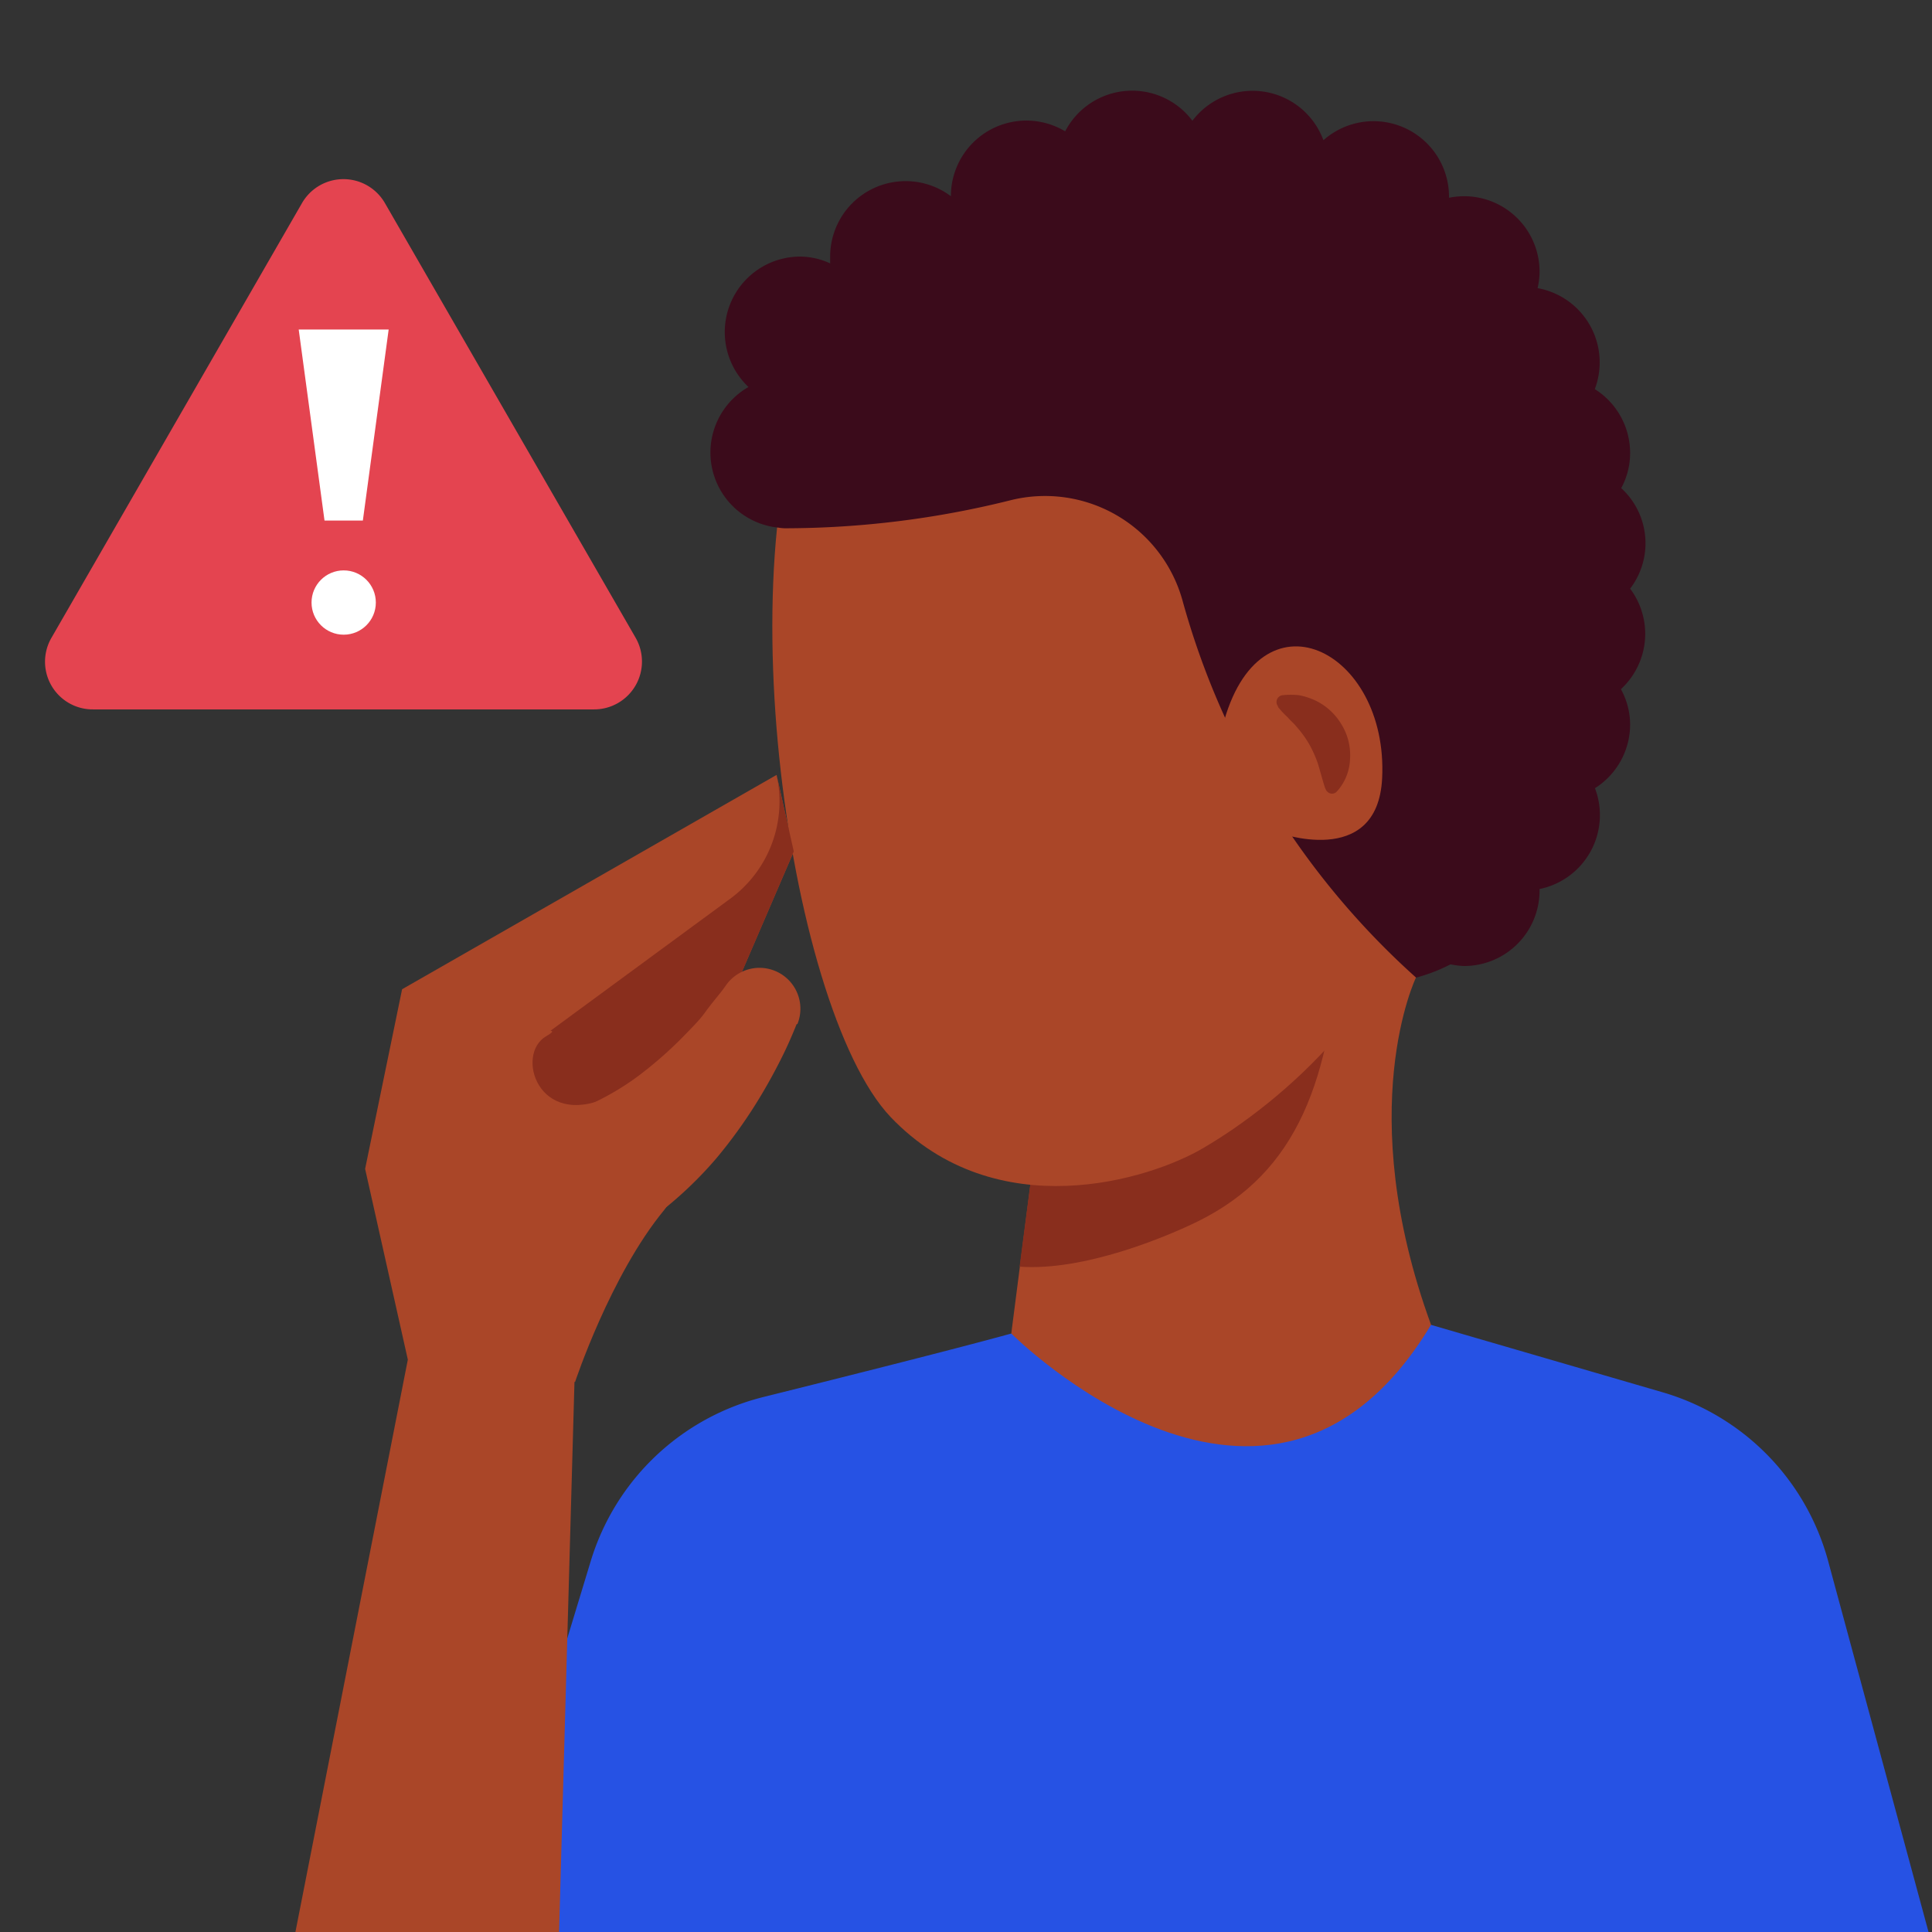 <svg xmlns="http://www.w3.org/2000/svg" id="Layer_1" data-name="Layer 1" viewBox="0 0 128 128"><rect x="0" y="0" width="128" height="128" fill="#333333" stroke="none"/><defs><style>.cls-1{fill:#2652e4}.cls-2{fill:#aa4628}.cls-3{fill:#892e1d}.cls-4{fill:#3b0b1b}.cls-5{fill:#e44450}.cls-6{fill:#fff}.cls-7{fill:none}</style></defs><title/><path d="M67,88.35c-3.36.93-10.58,2.75-16.44,4.21a16,16,0,0,0-11.42,10.86L31.68,128h96.09l-6.66-24.61a16,16,0,0,0-11-11.16L94.79,87.77Z" class="cls-1"/><path d="M68.91,73.48,67,88.35s17.14,17.18,27.81-.58c-5.22-14.29-1-23-1-23l-.73-8.5L78,58Z" class="cls-2"/><path d="M88.78,61.91c0-.4,4.44-3,4.5-3.38l-.19-2.24L78,58,68.91,73.48,67.55,83.92c4.3.31,9.77-2,11.81-3C86,77.64,88.18,71.52,88.78,61.91Z" class="cls-3"/><path d="M59,74c7,7.34,17.19,4.15,20.72,2.06,5.13-3,13.33-9.92,15.07-19.77s1.74-18.15-5.22-27.42-33.81-7.36-34.76-5.8C47.69,34.81,52.05,66.66,59,74Z" class="cls-2"/><path d="M109,42a5,5,0,0,0-1-3,4.95,4.95,0,0,0-.59-6.66A4.88,4.88,0,0,0,108,30a5,5,0,0,0-2.34-4.22,5,5,0,0,0-3.79-6.69A4.93,4.93,0,0,0,102,18a5,5,0,0,0-5-5,5.58,5.58,0,0,0-1,.1s0-.06,0-.1a5,5,0,0,0-8.32-3.71A5,5,0,0,0,79,8a5,5,0,0,0-8.43.7A5,5,0,0,0,63,13v0a5,5,0,0,0-8,4c0,.15,0,.3,0,.45A4.8,4.8,0,0,0,53,17a5,5,0,0,0-3.41,8.64,5,5,0,0,0,2,9.32A2.72,2.72,0,0,0,52,35a61.84,61.84,0,0,0,14.92-1.85,9.45,9.45,0,0,1,11.42,6.62,52.17,52.17,0,0,0,15.48,25,11.31,11.31,0,0,0,2.28-.88A5.28,5.28,0,0,0,97,64a5,5,0,0,0,5-5s0-.07,0-.1a5,5,0,0,0,3.67-6.68A5,5,0,0,0,108,48a4.88,4.88,0,0,0-.61-2.34A5,5,0,0,0,109,42Z" class="cls-4"/><path d="M84.57,55.13s6.69,2.51,7-3.56C92,43,83.4,38.76,81,48.13" class="cls-2"/><path d="M87.79,52.21c-.2-.62-.34-1.19-.49-1.66a7.79,7.79,0,0,0-.57-1.26,7.1,7.1,0,0,0-.83-1.14c-.16-.21-.38-.38-.57-.61a6.47,6.47,0,0,1-.66-.7l0-.05a.45.45,0,0,1,.08-.64.43.43,0,0,1,.22-.09,5.06,5.06,0,0,1,1.1,0,4.7,4.7,0,0,1,1.08.35A4.06,4.06,0,0,1,88.88,48a3.89,3.89,0,0,1,.56,2.35,3.36,3.36,0,0,1-.88,2.1.43.43,0,0,1-.62,0,.39.39,0,0,1-.12-.19Z" class="cls-3"/><polygon points="52.59 56.41 51.45 51.34 26.64 65.54 24.19 77.44 27.02 90.08 19.57 128.01 37.04 128.01 38.06 91.56 39.19 87.51 52.59 56.41" class="cls-2"/><path d="M52.59,56.41l-1.14-5.07h0a8,8,0,0,1-3,8.15L35.26,69.18l-2,6,10.68,1.34Z" class="cls-3"/><path d="M52.78,67.85c-.37.92-.69,1.63-1.08,2.4s-.79,1.5-1.23,2.24a32.46,32.46,0,0,1-3,4.24,25.92,25.92,0,0,1-4,3.78,22.3,22.3,0,0,1-5.11,2.9l0,0a4.86,4.86,0,1,1-3.73-9,4.59,4.59,0,0,1,1.08-.31A13.32,13.32,0,0,0,39,73.21a17.48,17.48,0,0,0,3.27-1.91,26.43,26.43,0,0,0,3.06-2.69c.48-.5,1-1,1.4-1.56s.9-1.13,1.24-1.59l.17-.24a2.71,2.71,0,0,1,4.69,2.63Z" class="cls-2"/><path d="M44,80.17c-3.56,4.32-5.9,11.39-5.9,11.39L27,89.34l4.44-19.69s6.82-2.19,4.75-1-.56,6.15,4.08,4.05C43.3,71.31,46.13,77.53,44,80.17Z" class="cls-2"/><path d="M20,13.47,3.43,42.22A3.16,3.16,0,0,0,6.17,47H39.36a3.17,3.17,0,0,0,2.75-4.75L25.51,13.47A3.17,3.17,0,0,0,20,13.47Z" class="cls-5"/><polygon points="25.75 21.83 24.04 34.49 21.5 34.49 19.79 21.83 25.75 21.83" class="cls-6"/><circle cx="22.77" cy="39.92" r="2.13" class="cls-6"/><rect width="128" height="128" class="cls-7"/></svg>